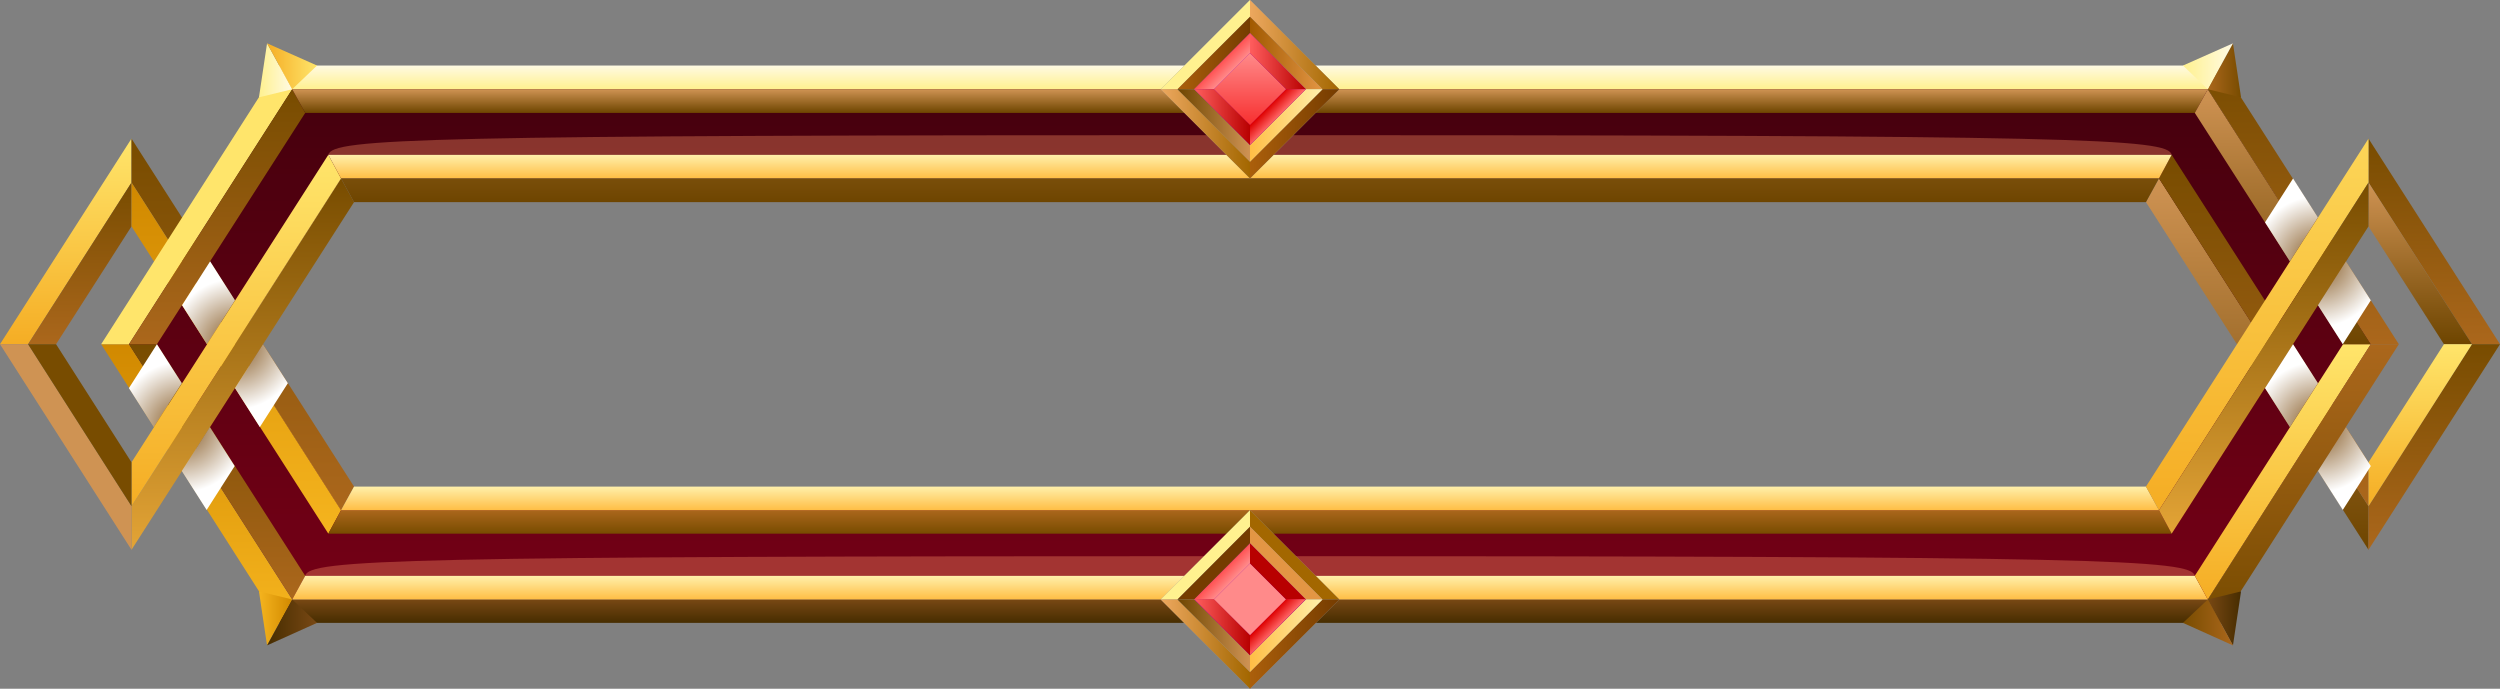 <svg width="363" height="100" viewBox="0 0 363 100" fill="none" xmlns="http://www.w3.org/2000/svg">
<rect x="0" y="0" width="363" height="100" fill="#808080" stroke="none"/>
<g clip-path="url(#clip0_362_13387)">
<path fill-rule="evenodd" clip-rule="evenodd" d="M42.427 12.956L18.717 49.979L42.427 87.002H320.573L344.284 49.979L320.573 12.956H42.427ZM49.519 25.912L34.118 49.979L49.519 74.046H313.439L328.84 49.979L313.439 25.912H49.519Z" fill="url(#paint0_linear_362_13387)"/>
<path fill-rule="evenodd" clip-rule="evenodd" d="M313.481 25.912L343.906 73.501V79.832L311.593 29.35L313.481 25.912Z" fill="url(#paint1_linear_362_13387)"/>
<path fill-rule="evenodd" clip-rule="evenodd" d="M343.906 73.501L313.481 25.912L315.327 22.474L343.906 67.128V73.501Z" fill="url(#paint2_linear_362_13387)"/>
<path fill-rule="evenodd" clip-rule="evenodd" d="M4.071 49.979L19.094 26.499V20.126L0 49.979H4.071Z" fill="url(#paint3_linear_362_13387)"/>
<path fill-rule="evenodd" clip-rule="evenodd" d="M19.094 26.499L4.071 49.979H8.141L19.094 32.872V26.499Z" fill="url(#paint4_linear_362_13387)"/>
<path fill-rule="evenodd" clip-rule="evenodd" d="M49.519 74.088L19.094 26.499V20.126L51.407 70.65L49.519 74.088Z" fill="url(#paint5_linear_362_13387)"/>
<path fill-rule="evenodd" clip-rule="evenodd" d="M19.094 26.499L49.519 74.088L47.673 77.484L19.094 32.872V26.499Z" fill="url(#paint6_linear_362_13387)"/>
<path fill-rule="evenodd" clip-rule="evenodd" d="M18.716 49.979L42.427 87.044L40.538 90.44L14.688 49.979H18.716Z" fill="url(#paint7_linear_362_13387)"/>
<path fill-rule="evenodd" clip-rule="evenodd" d="M42.427 87.044L18.717 49.979H22.787L44.315 83.606L42.427 87.044Z" fill="url(#paint8_linear_362_13387)"/>
<path fill-rule="evenodd" clip-rule="evenodd" d="M42.427 87.044H320.573L322.42 90.44H40.539L42.427 87.044Z" fill="url(#paint9_linear_362_13387)"/>
<path fill-rule="evenodd" clip-rule="evenodd" d="M320.573 87.044H42.427L44.315 83.606H318.685L320.573 87.044Z" fill="url(#paint10_linear_362_13387)"/>
<path fill-rule="evenodd" clip-rule="evenodd" d="M318.685 83.606L340.213 49.979H344.241L320.573 87.044L318.685 83.606Z" fill="url(#paint11_linear_362_13387)"/>
<path fill-rule="evenodd" clip-rule="evenodd" d="M320.573 87.044L344.241 49.979H348.312L322.419 90.44L320.573 87.044Z" fill="url(#paint12_linear_362_13387)"/>
<path fill-rule="evenodd" clip-rule="evenodd" d="M49.519 25.912L19.094 73.501V79.832L51.407 29.35L49.519 25.912Z" fill="url(#paint13_linear_362_13387)"/>
<path fill-rule="evenodd" clip-rule="evenodd" d="M19.094 73.501L49.519 25.912L47.673 22.474L19.094 67.128V73.501Z" fill="url(#paint14_linear_362_13387)"/>
<path fill-rule="evenodd" clip-rule="evenodd" d="M49.519 25.912H313.481L315.327 22.474H47.673L49.519 25.912Z" fill="url(#paint15_linear_362_13387)"/>
<path fill-rule="evenodd" clip-rule="evenodd" d="M313.481 25.912H49.519L51.407 29.35H311.592L313.481 25.912Z" fill="url(#paint16_linear_362_13387)"/>
<path fill-rule="evenodd" clip-rule="evenodd" d="M49.519 74.088H313.481L315.327 77.484H47.673L49.519 74.088Z" fill="url(#paint17_linear_362_13387)"/>
<path fill-rule="evenodd" clip-rule="evenodd" d="M313.481 74.088H49.519L51.407 70.65H311.592L313.481 74.088Z" fill="url(#paint18_linear_362_13387)"/>
<path fill-rule="evenodd" clip-rule="evenodd" d="M4.071 49.979L19.094 73.501V79.832L0 49.979H4.071Z" fill="url(#paint19_linear_362_13387)"/>
<path fill-rule="evenodd" clip-rule="evenodd" d="M19.094 73.501L4.071 49.979H8.141L19.094 67.128V73.501Z" fill="url(#paint20_linear_362_13387)"/>
<path fill-rule="evenodd" clip-rule="evenodd" d="M358.929 49.979L343.906 26.499V20.126L363 49.979H358.929Z" fill="url(#paint21_linear_362_13387)"/>
<path fill-rule="evenodd" clip-rule="evenodd" d="M343.906 26.499L358.929 49.979H354.859L343.906 32.872V26.499Z" fill="url(#paint22_linear_362_13387)"/>
<path fill-rule="evenodd" clip-rule="evenodd" d="M358.929 49.979L343.906 73.501V79.832L363 49.979H358.929Z" fill="url(#paint23_linear_362_13387)"/>
<path fill-rule="evenodd" clip-rule="evenodd" d="M343.906 73.501L358.929 49.979H354.859L343.906 67.128V73.501Z" fill="url(#paint24_linear_362_13387)"/>
<path fill-rule="evenodd" clip-rule="evenodd" d="M18.716 49.979L42.427 12.956L40.538 9.518L14.688 49.979H18.716Z" fill="url(#paint25_linear_362_13387)"/>
<path fill-rule="evenodd" clip-rule="evenodd" d="M42.427 12.956L18.717 49.979H22.787L44.315 16.394L42.427 12.956Z" fill="url(#paint26_linear_362_13387)"/>
<path fill-rule="evenodd" clip-rule="evenodd" d="M42.427 12.956H320.573L322.42 9.518H40.539L42.427 12.956Z" fill="url(#paint27_linear_362_13387)"/>
<path fill-rule="evenodd" clip-rule="evenodd" d="M320.573 12.956H42.427L44.315 16.394H318.685L320.573 12.956Z" fill="url(#paint28_linear_362_13387)"/>
<path fill-rule="evenodd" clip-rule="evenodd" d="M318.685 16.394L340.213 49.979H344.241L320.573 12.956L318.685 16.394Z" fill="url(#paint29_linear_362_13387)"/>
<path fill-rule="evenodd" clip-rule="evenodd" d="M320.573 12.956L344.241 49.979H348.312L322.419 9.518L320.573 12.956Z" fill="url(#paint30_linear_362_13387)"/>
<path fill-rule="evenodd" clip-rule="evenodd" d="M313.481 74.088L343.906 26.499V20.126L311.593 70.65L313.481 74.088Z" fill="url(#paint31_linear_362_13387)"/>
<path fill-rule="evenodd" clip-rule="evenodd" d="M343.906 26.499L313.481 74.088L315.327 77.484L343.906 32.872V26.499Z" fill="url(#paint32_linear_362_13387)"/>
<path fill-rule="evenodd" clip-rule="evenodd" d="M42.427 12.956L37.601 14.13L38.776 6.289L42.427 12.956Z" fill="url(#paint33_linear_362_13387)"/>
<path fill-rule="evenodd" clip-rule="evenodd" d="M42.427 12.956L46.036 9.518L38.776 6.289L42.427 12.956Z" fill="url(#paint34_linear_362_13387)"/>
<path fill-rule="evenodd" clip-rule="evenodd" d="M320.573 12.956L325.399 14.13L324.224 6.289L320.573 12.956Z" fill="url(#paint35_linear_362_13387)"/>
<path fill-rule="evenodd" clip-rule="evenodd" d="M320.573 12.956L316.964 9.518L324.224 6.289L320.573 12.956Z" fill="url(#paint36_linear_362_13387)"/>
<path fill-rule="evenodd" clip-rule="evenodd" d="M42.427 87.044L37.601 85.87L38.776 93.711L42.427 87.044Z" fill="url(#paint37_linear_362_13387)"/>
<path fill-rule="evenodd" clip-rule="evenodd" d="M42.427 87.044L46.036 90.44L38.776 93.711L42.427 87.044Z" fill="url(#paint38_linear_362_13387)"/>
<path fill-rule="evenodd" clip-rule="evenodd" d="M320.573 87.044L325.399 85.87L324.224 93.711L320.573 87.044Z" fill="url(#paint39_linear_362_13387)"/>
<path fill-rule="evenodd" clip-rule="evenodd" d="M320.573 87.044L316.964 90.44L324.224 93.711L320.573 87.044Z" fill="url(#paint40_linear_362_13387)"/>
<g style="mix-blend-mode:screen" opacity="0.35">
<path fill-rule="evenodd" clip-rule="evenodd" d="M181.5 22.474H47.673C48.218 20.084 60.934 19.623 181.5 19.623C302.066 19.623 314.824 20.084 315.327 22.474H181.5Z" fill="#FF9566"/>
</g>
<g style="mix-blend-mode:screen" opacity="0.35">
<path fill-rule="evenodd" clip-rule="evenodd" d="M181.5 83.606H44.315C44.861 81.216 57.87 80.755 181.5 80.755C305.13 80.755 318.139 81.216 318.685 83.606H181.5Z" fill="#FF9566"/>
</g>
<path style="mix-blend-mode:multiply" fill-rule="evenodd" clip-rule="evenodd" d="M26.438 44.319L30.047 49.979L34.118 43.606L30.509 37.946L26.438 44.319ZM34.118 56.352L37.727 62.013L41.797 55.639L38.188 49.979L34.118 56.352Z" fill="url(#paint41_radial_362_13387)"/>
<path style="mix-blend-mode:multiply" fill-rule="evenodd" clip-rule="evenodd" d="M18.717 56.352L22.326 62.013L26.396 55.639L22.787 49.979L18.717 56.352ZM26.396 68.386L30.005 74.046L34.076 67.673L30.467 62.013L26.396 68.386Z" fill="url(#paint42_radial_362_13387)"/>
<path style="mix-blend-mode:multiply" fill-rule="evenodd" clip-rule="evenodd" d="M328.882 56.352L332.491 62.013L336.562 55.639L332.953 49.979L328.882 56.352ZM336.562 68.386L340.171 74.046L344.242 67.673L340.633 62.013L336.562 68.386Z" fill="url(#paint43_radial_362_13387)"/>
<path style="mix-blend-mode:multiply" fill-rule="evenodd" clip-rule="evenodd" d="M328.882 32.285L332.491 37.946L336.562 31.572L332.953 25.912L328.882 32.285ZM336.562 44.319L340.171 49.979L344.242 43.606L340.633 37.946L336.562 44.319Z" fill="url(#paint44_radial_362_13387)"/>
<path fill-rule="evenodd" clip-rule="evenodd" d="M181.5 0L194.467 12.956L181.5 25.912L168.533 12.956L181.5 0ZM181.5 4.822L173.401 12.914L181.5 21.006L189.599 12.914L181.5 4.822Z" fill="#999999"/>
<path fill-rule="evenodd" clip-rule="evenodd" d="M170.967 12.956L181.5 2.432V0L168.533 12.956H170.967Z" fill="url(#paint45_linear_362_13387)"/>
<path fill-rule="evenodd" clip-rule="evenodd" d="M181.5 2.432L170.967 12.956H173.401L181.5 4.822V2.432Z" fill="url(#paint46_linear_362_13387)"/>
<path fill-rule="evenodd" clip-rule="evenodd" d="M192.033 12.956L181.5 2.432V0L194.467 12.956H192.033Z" fill="url(#paint47_linear_362_13387)"/>
<path fill-rule="evenodd" clip-rule="evenodd" d="M181.5 2.432L192.033 12.956H189.599L181.5 4.822V2.432Z" fill="url(#paint48_linear_362_13387)"/>
<path fill-rule="evenodd" clip-rule="evenodd" d="M170.967 12.956L181.5 23.48V25.912L168.533 12.956H170.967Z" fill="url(#paint49_linear_362_13387)"/>
<path fill-rule="evenodd" clip-rule="evenodd" d="M181.5 23.48L170.967 12.956H173.401L181.5 21.048V23.48Z" fill="url(#paint50_linear_362_13387)"/>
<path fill-rule="evenodd" clip-rule="evenodd" d="M192.033 12.956L181.5 23.48V25.912L194.467 12.956H192.033Z" fill="url(#paint51_linear_362_13387)"/>
<path fill-rule="evenodd" clip-rule="evenodd" d="M181.5 23.48L192.033 12.956H189.599L181.5 21.048V23.48Z" fill="url(#paint52_linear_362_13387)"/>
<path fill-rule="evenodd" clip-rule="evenodd" d="M173.401 12.956L181.5 4.822L189.599 12.956L181.5 21.048L173.401 12.956Z" fill="#990099"/>
<path fill-rule="evenodd" clip-rule="evenodd" d="M176.254 12.956L181.5 7.715L186.746 12.956L181.5 18.197L176.254 12.956Z" fill="url(#paint53_linear_362_13387)"/>
<path fill-rule="evenodd" clip-rule="evenodd" d="M176.254 12.956L181.5 7.715V4.822L173.401 12.956H176.254Z" fill="url(#paint54_linear_362_13387)"/>
<path fill-rule="evenodd" clip-rule="evenodd" d="M186.746 12.956L181.5 7.715V4.822L189.599 12.956H186.746Z" fill="url(#paint55_linear_362_13387)"/>
<path fill-rule="evenodd" clip-rule="evenodd" d="M176.254 12.956L181.5 18.155V21.048L173.401 12.956H176.254Z" fill="url(#paint56_linear_362_13387)"/>
<path fill-rule="evenodd" clip-rule="evenodd" d="M186.746 12.956L181.5 18.155V21.048L189.599 12.956H186.746Z" fill="url(#paint57_linear_362_13387)"/>
<path fill-rule="evenodd" clip-rule="evenodd" d="M181.5 74.088L194.467 87.044L181.5 100L168.533 87.044L181.5 74.088ZM181.5 78.91L173.401 87.002L181.5 95.094L189.599 87.002L181.5 78.91Z" fill="#999999"/>
<path fill-rule="evenodd" clip-rule="evenodd" d="M170.967 87.044L181.5 76.478V74.088L168.533 87.044H170.967Z" fill="url(#paint58_linear_362_13387)"/>
<path fill-rule="evenodd" clip-rule="evenodd" d="M181.5 76.478L170.967 87.044H173.401L181.5 78.91V76.478Z" fill="url(#paint59_linear_362_13387)"/>
<path fill-rule="evenodd" clip-rule="evenodd" d="M192.033 87.044L181.5 76.478V74.088L194.467 87.044H192.033Z" fill="url(#paint60_linear_362_13387)"/>
<path fill-rule="evenodd" clip-rule="evenodd" d="M181.5 76.478L192.033 87.044H189.599L181.5 78.91V76.478Z" fill="url(#paint61_linear_362_13387)"/>
<path fill-rule="evenodd" clip-rule="evenodd" d="M170.967 87.044L181.5 97.568V100L168.533 87.044H170.967Z" fill="url(#paint62_linear_362_13387)"/>
<path fill-rule="evenodd" clip-rule="evenodd" d="M181.5 97.568L170.967 87.044H173.401L181.5 95.136V97.568Z" fill="url(#paint63_linear_362_13387)"/>
<path fill-rule="evenodd" clip-rule="evenodd" d="M192.033 87.044L181.5 97.568V100L194.467 87.044H192.033Z" fill="url(#paint64_linear_362_13387)"/>
<path fill-rule="evenodd" clip-rule="evenodd" d="M181.5 97.568L192.033 87.044H189.599L181.5 95.136V97.568Z" fill="url(#paint65_linear_362_13387)"/>
<path fill-rule="evenodd" clip-rule="evenodd" d="M173.401 87.044L181.5 78.91L189.599 87.044L181.5 95.136L173.401 87.044Z" fill="#990099"/>
<path fill-rule="evenodd" clip-rule="evenodd" d="M176.254 87.044L181.5 81.803L186.746 87.044L181.5 92.243L176.254 87.044Z" fill="url(#paint66_linear_362_13387)"/>
<path fill-rule="evenodd" clip-rule="evenodd" d="M176.254 87.044L181.5 81.803V78.91L173.401 87.044H176.254Z" fill="url(#paint67_linear_362_13387)"/>
<path fill-rule="evenodd" clip-rule="evenodd" d="M186.746 87.044L181.5 81.803V78.91L189.599 87.044H186.746Z" fill="url(#paint68_linear_362_13387)"/>
<path fill-rule="evenodd" clip-rule="evenodd" d="M176.254 87.002L181.5 92.243V95.136L173.401 87.002H176.254Z" fill="url(#paint69_linear_362_13387)"/>
<path fill-rule="evenodd" clip-rule="evenodd" d="M186.746 87.002L181.5 92.243V95.136L189.599 87.002H186.746Z" fill="url(#paint70_linear_362_13387)"/>
</g>
<defs>
<linearGradient id="paint0_linear_362_13387" x1="181.5" y1="87.044" x2="181.5" y2="12.956" gradientUnits="userSpaceOnUse">
<stop stop-color="#750016"/>
<stop offset="1" stop-color="#45000D"/>
</linearGradient>
<linearGradient id="paint1_linear_362_13387" x1="327.749" y1="79.832" x2="327.749" y2="25.912" gradientUnits="userSpaceOnUse">
<stop stop-color="#6E4500"/>
<stop offset="1" stop-color="#CF9353"/>
</linearGradient>
<linearGradient id="paint2_linear_362_13387" x1="328.672" y1="73.501" x2="328.672" y2="22.474" gradientUnits="userSpaceOnUse">
<stop stop-color="#AB671C"/>
<stop offset="1" stop-color="#784C00"/>
</linearGradient>
<linearGradient id="paint3_linear_362_13387" x1="9.568" y1="49.979" x2="9.568" y2="20.126" gradientUnits="userSpaceOnUse">
<stop stop-color="#F5AD24"/>
<stop offset="1" stop-color="#FFE56B"/>
</linearGradient>
<linearGradient id="paint4_linear_362_13387" x1="11.582" y1="49.979" x2="11.582" y2="26.499" gradientUnits="userSpaceOnUse">
<stop stop-color="#AB671C"/>
<stop offset="1" stop-color="#784C00"/>
</linearGradient>
<linearGradient id="paint5_linear_362_13387" x1="35.251" y1="74.088" x2="35.251" y2="20.126" gradientUnits="userSpaceOnUse">
<stop stop-color="#AB671C"/>
<stop offset="1" stop-color="#784C00"/>
</linearGradient>
<linearGradient id="paint6_linear_362_13387" x1="34.328" y1="77.484" x2="34.328" y2="26.499" gradientUnits="userSpaceOnUse">
<stop stop-color="#F5B41E"/>
<stop offset="1" stop-color="#D18900"/>
</linearGradient>
<linearGradient id="paint7_linear_362_13387" x1="28.536" y1="90.44" x2="28.536" y2="49.979" gradientUnits="userSpaceOnUse">
<stop stop-color="#F5B41E"/>
<stop offset="1" stop-color="#D18900"/>
</linearGradient>
<linearGradient id="paint8_linear_362_13387" x1="31.516" y1="87.044" x2="31.516" y2="49.979" gradientUnits="userSpaceOnUse">
<stop stop-color="#AB671C"/>
<stop offset="1" stop-color="#784C00"/>
</linearGradient>
<linearGradient id="paint9_linear_362_13387" x1="181.5" y1="90.44" x2="181.5" y2="87.044" gradientUnits="userSpaceOnUse">
<stop stop-color="#472D00"/>
<stop offset="1" stop-color="#784814"/>
</linearGradient>
<linearGradient id="paint10_linear_362_13387" x1="181.5" y1="87.044" x2="181.5" y2="83.606" gradientUnits="userSpaceOnUse">
<stop stop-color="#FFBE45"/>
<stop offset="1" stop-color="#FFF0AB"/>
</linearGradient>
<linearGradient id="paint11_linear_362_13387" x1="331.484" y1="87.044" x2="331.484" y2="49.979" gradientUnits="userSpaceOnUse">
<stop stop-color="#F5AD24"/>
<stop offset="1" stop-color="#FFE56B"/>
</linearGradient>
<linearGradient id="paint12_linear_362_13387" x1="334.464" y1="90.44" x2="334.464" y2="49.979" gradientUnits="userSpaceOnUse">
<stop stop-color="#784C00"/>
<stop offset="1" stop-color="#AB671C"/>
</linearGradient>
<linearGradient id="paint13_linear_362_13387" x1="35.251" y1="79.832" x2="35.251" y2="25.912" gradientUnits="userSpaceOnUse">
<stop stop-color="#E3A436"/>
<stop offset="1" stop-color="#784C00"/>
</linearGradient>
<linearGradient id="paint14_linear_362_13387" x1="34.328" y1="73.501" x2="34.328" y2="22.474" gradientUnits="userSpaceOnUse">
<stop stop-color="#F5AD24"/>
<stop offset="1" stop-color="#FFE56B"/>
</linearGradient>
<linearGradient id="paint15_linear_362_13387" x1="181.5" y1="25.912" x2="181.5" y2="22.474" gradientUnits="userSpaceOnUse">
<stop stop-color="#FFBE45"/>
<stop offset="1" stop-color="#FFF0AB"/>
</linearGradient>
<linearGradient id="paint16_linear_362_13387" x1="181.5" y1="29.35" x2="181.5" y2="1.16869e-06" gradientUnits="userSpaceOnUse">
<stop stop-color="#6E4500"/>
<stop offset="1" stop-color="#CF9353"/>
</linearGradient>
<linearGradient id="paint17_linear_362_13387" x1="181.5" y1="77.484" x2="181.5" y2="74.088" gradientUnits="userSpaceOnUse">
<stop stop-color="#784C00"/>
<stop offset="1" stop-color="#AB671C"/>
</linearGradient>
<linearGradient id="paint18_linear_362_13387" x1="181.5" y1="74.088" x2="181.5" y2="70.65" gradientUnits="userSpaceOnUse">
<stop stop-color="#FFBE45"/>
<stop offset="1" stop-color="#FFF0AB"/>
</linearGradient>
<linearGradient id="paint19_linear_362_13387" x1="9.568" y1="-6.59784e-06" x2="9.568" y2="49.979" gradientUnits="userSpaceOnUse">
<stop stop-color="#6E4500"/>
<stop offset="1" stop-color="#CF9353"/>
</linearGradient>
<linearGradient id="paint20_linear_362_13387" x1="11.582" y1="-4.93268e-06" x2="11.582" y2="49.979" gradientUnits="userSpaceOnUse">
<stop stop-color="#AB671C"/>
<stop offset="1" stop-color="#784C00"/>
</linearGradient>
<linearGradient id="paint21_linear_362_13387" x1="353.432" y1="49.979" x2="353.432" y2="20.126" gradientUnits="userSpaceOnUse">
<stop stop-color="#AB671C"/>
<stop offset="1" stop-color="#784C00"/>
</linearGradient>
<linearGradient id="paint22_linear_362_13387" x1="351.418" y1="49.979" x2="351.418" y2="26.499" gradientUnits="userSpaceOnUse">
<stop stop-color="#6E4500"/>
<stop offset="1" stop-color="#CF9353"/>
</linearGradient>
<linearGradient id="paint23_linear_362_13387" x1="353.432" y1="79.832" x2="353.432" y2="49.979" gradientUnits="userSpaceOnUse">
<stop stop-color="#AB671C"/>
<stop offset="1" stop-color="#784C00"/>
</linearGradient>
<linearGradient id="paint24_linear_362_13387" x1="351.418" y1="73.501" x2="351.418" y2="49.979" gradientUnits="userSpaceOnUse">
<stop stop-color="#F5AD24"/>
<stop offset="1" stop-color="#FFE56B"/>
</linearGradient>
<linearGradient id="paint25_linear_362_13387" x1="28.536" y1="3.83271e-06" x2="28.536" y2="9.518" gradientUnits="userSpaceOnUse">
<stop stop-color="#F5AD24"/>
<stop offset="1" stop-color="#FFE56B"/>
</linearGradient>
<linearGradient id="paint26_linear_362_13387" x1="31.516" y1="49.979" x2="31.516" y2="12.956" gradientUnits="userSpaceOnUse">
<stop stop-color="#AB671C"/>
<stop offset="1" stop-color="#784C00"/>
</linearGradient>
<linearGradient id="paint27_linear_362_13387" x1="181.5" y1="12.956" x2="181.5" y2="9.518" gradientUnits="userSpaceOnUse">
<stop stop-color="#FFF18F"/>
<stop offset="1" stop-color="#FFFAE3"/>
</linearGradient>
<linearGradient id="paint28_linear_362_13387" x1="181.5" y1="16.394" x2="181.5" y2="12.956" gradientUnits="userSpaceOnUse">
<stop stop-color="#6E4500"/>
<stop offset="1" stop-color="#CF9353"/>
</linearGradient>
<linearGradient id="paint29_linear_362_13387" x1="331.484" y1="49.979" x2="331.484" y2="12.956" gradientUnits="userSpaceOnUse">
<stop stop-color="#6E4500"/>
<stop offset="1" stop-color="#CF9353"/>
</linearGradient>
<linearGradient id="paint30_linear_362_13387" x1="334.464" y1="49.979" x2="334.464" y2="9.518" gradientUnits="userSpaceOnUse">
<stop stop-color="#AB671C"/>
<stop offset="1" stop-color="#784C00"/>
</linearGradient>
<linearGradient id="paint31_linear_362_13387" x1="327.749" y1="74.088" x2="327.749" y2="8.5794e-06" gradientUnits="userSpaceOnUse">
<stop stop-color="#F5AD24"/>
<stop offset="1" stop-color="#FFE56B"/>
</linearGradient>
<linearGradient id="paint32_linear_362_13387" x1="328.672" y1="77.484" x2="328.672" y2="26.499" gradientUnits="userSpaceOnUse">
<stop stop-color="#E3A436"/>
<stop offset="1" stop-color="#784C00"/>
</linearGradient>
<linearGradient id="paint33_linear_362_13387" x1="37.601" y1="10.189" x2="42.427" y2="10.189" gradientUnits="userSpaceOnUse">
<stop stop-color="#FFF18F"/>
<stop offset="1" stop-color="#FFFAE3"/>
</linearGradient>
<linearGradient id="paint34_linear_362_13387" x1="38.776" y1="9.602" x2="46.036" y2="9.602" gradientUnits="userSpaceOnUse">
<stop stop-color="#F5AD24"/>
<stop offset="1" stop-color="#FFE56B"/>
</linearGradient>
<linearGradient id="paint35_linear_362_13387" x1="320.573" y1="10.189" x2="325.399" y2="10.189" gradientUnits="userSpaceOnUse">
<stop stop-color="#AB671C"/>
<stop offset="1" stop-color="#784C00"/>
</linearGradient>
<linearGradient id="paint36_linear_362_13387" x1="316.964" y1="9.602" x2="324.224" y2="9.602" gradientUnits="userSpaceOnUse">
<stop stop-color="#FFF18F"/>
<stop offset="1" stop-color="#FFFAE3"/>
</linearGradient>
<linearGradient id="paint37_linear_362_13387" x1="37.601" y1="89.769" x2="42.427" y2="89.769" gradientUnits="userSpaceOnUse">
<stop stop-color="#F5B41E"/>
<stop offset="1" stop-color="#D18900"/>
</linearGradient>
<linearGradient id="paint38_linear_362_13387" x1="38.776" y1="90.356" x2="46.036" y2="90.356" gradientUnits="userSpaceOnUse">
<stop stop-color="#472D00"/>
<stop offset="1" stop-color="#784814"/>
</linearGradient>
<linearGradient id="paint39_linear_362_13387" x1="320.573" y1="89.769" x2="325.399" y2="89.769" gradientUnits="userSpaceOnUse">
<stop stop-color="#784814"/>
<stop offset="1" stop-color="#472D00"/>
</linearGradient>
<linearGradient id="paint40_linear_362_13387" x1="316.964" y1="90.356" x2="324.224" y2="90.356" gradientUnits="userSpaceOnUse">
<stop stop-color="#784C00"/>
<stop offset="1" stop-color="#AB671C"/>
</linearGradient>
<radialGradient id="paint41_radial_362_13387" cx="0" cy="0" r="1" gradientUnits="userSpaceOnUse" gradientTransform="translate(34.118 49.979) scale(10.114 10.105)">
<stop stop-color="#80521A"/>
<stop offset="0.94" stop-color="white"/>
</radialGradient>
<radialGradient id="paint42_radial_362_13387" cx="0" cy="0" r="1" gradientUnits="userSpaceOnUse" gradientTransform="translate(26.438 62.013) scale(10.114 10.105)">
<stop stop-color="#80521A"/>
<stop offset="0.94" stop-color="white"/>
</radialGradient>
<radialGradient id="paint43_radial_362_13387" cx="0" cy="0" r="1" gradientUnits="userSpaceOnUse" gradientTransform="translate(336.562 62.013) scale(10.114 10.105)">
<stop stop-color="#80521A"/>
<stop offset="0.94" stop-color="white"/>
</radialGradient>
<radialGradient id="paint44_radial_362_13387" cx="0" cy="0" r="1" gradientUnits="userSpaceOnUse" gradientTransform="translate(336.562 37.987) scale(10.114 10.105)">
<stop stop-color="#80521A"/>
<stop offset="0.94" stop-color="white"/>
</radialGradient>
<linearGradient id="paint45_linear_362_13387" x1="168.533" y1="6.457" x2="4.197" y2="6.457" gradientUnits="userSpaceOnUse">
<stop stop-color="#FFF18F"/>
<stop offset="1" stop-color="#FFFAE3"/>
</linearGradient>
<linearGradient id="paint46_linear_362_13387" x1="170.967" y1="7.673" x2="181.5" y2="7.673" gradientUnits="userSpaceOnUse">
<stop stop-color="#AB5F0B"/>
<stop offset="1" stop-color="#753C00"/>
</linearGradient>
<linearGradient id="paint47_linear_362_13387" x1="181.5" y1="6.457" x2="194.467" y2="6.457" gradientUnits="userSpaceOnUse">
<stop stop-color="#EDA85F"/>
<stop offset="1" stop-color="#A36700"/>
</linearGradient>
<linearGradient id="paint48_linear_362_13387" x1="181.5" y1="7.673" x2="192.033" y2="7.673" gradientUnits="userSpaceOnUse">
<stop stop-color="#A15900"/>
<stop offset="1" stop-color="#E39644"/>
</linearGradient>
<linearGradient id="paint49_linear_362_13387" x1="168.533" y1="19.413" x2="181.5" y2="19.413" gradientUnits="userSpaceOnUse">
<stop stop-color="#EDA85F"/>
<stop offset="1" stop-color="#A36700"/>
</linearGradient>
<linearGradient id="paint50_linear_362_13387" x1="170.967" y1="18.239" x2="181.5" y2="18.239" gradientUnits="userSpaceOnUse">
<stop stop-color="#6E4500"/>
<stop offset="1" stop-color="#CF9353"/>
</linearGradient>
<linearGradient id="paint51_linear_362_13387" x1="181.5" y1="19.413" x2="194.467" y2="19.413" gradientUnits="userSpaceOnUse">
<stop stop-color="#AB5F0B"/>
<stop offset="1" stop-color="#753C00"/>
</linearGradient>
<linearGradient id="paint52_linear_362_13387" x1="181.5" y1="18.239" x2="192.033" y2="18.239" gradientUnits="userSpaceOnUse">
<stop stop-color="#FFBE45"/>
<stop offset="1" stop-color="#FFF0AB"/>
</linearGradient>
<linearGradient id="paint53_linear_362_13387" x1="181.5" y1="18.197" x2="181.5" y2="7.715" gradientUnits="userSpaceOnUse">
<stop stop-color="#F72F2F"/>
<stop offset="1" stop-color="#FF8A8A"/>
</linearGradient>
<linearGradient id="paint54_linear_362_13387" x1="178.898" y1="10.356" x2="177.431" y2="8.888" gradientUnits="userSpaceOnUse">
<stop stop-color="#FF8C8C"/>
<stop offset="1" stop-color="#FF5252"/>
</linearGradient>
<linearGradient id="paint55_linear_362_13387" x1="181.5" y1="8.889" x2="189.599" y2="8.889" gradientUnits="userSpaceOnUse">
<stop stop-color="#FF5E5E"/>
<stop offset="1" stop-color="#B80000"/>
</linearGradient>
<linearGradient id="paint56_linear_362_13387" x1="173.401" y1="16.981" x2="181.5" y2="16.981" gradientUnits="userSpaceOnUse">
<stop stop-color="#FF5E5E"/>
<stop offset="1" stop-color="#B80000"/>
</linearGradient>
<linearGradient id="paint57_linear_362_13387" x1="185.571" y1="16.981" x2="184.103" y2="15.554" gradientUnits="userSpaceOnUse">
<stop stop-color="#FF6666"/>
<stop offset="1" stop-color="#DE0000"/>
</linearGradient>
<linearGradient id="paint58_linear_362_13387" x1="168.533" y1="80.545" x2="4.197" y2="80.545" gradientUnits="userSpaceOnUse">
<stop stop-color="#FFF18F"/>
<stop offset="1" stop-color="#FFFAE3"/>
</linearGradient>
<linearGradient id="paint59_linear_362_13387" x1="0" y1="81.761" x2="4.197" y2="81.761" gradientUnits="userSpaceOnUse">
<stop stop-color="#AB5F0B"/>
<stop offset="1" stop-color="#753C00"/>
</linearGradient>
<linearGradient id="paint60_linear_362_13387" x1="-1.85565e-05" y1="80.545" x2="4.197" y2="80.545" gradientUnits="userSpaceOnUse">
<stop stop-color="#EDA85F"/>
<stop offset="1" stop-color="#A36700"/>
</linearGradient>
<linearGradient id="paint61_linear_362_13387" x1="0" y1="81.761" x2="4.197" y2="81.761" gradientUnits="userSpaceOnUse">
<stop stop-color="#A15900"/>
<stop offset="1" stop-color="#E39644"/>
</linearGradient>
<linearGradient id="paint62_linear_362_13387" x1="168.533" y1="93.501" x2="181.5" y2="93.501" gradientUnits="userSpaceOnUse">
<stop stop-color="#EDA85F"/>
<stop offset="1" stop-color="#A36700"/>
</linearGradient>
<linearGradient id="paint63_linear_362_13387" x1="170.967" y1="92.285" x2="181.5" y2="92.285" gradientUnits="userSpaceOnUse">
<stop stop-color="#6E4500"/>
<stop offset="1" stop-color="#CF9353"/>
</linearGradient>
<linearGradient id="paint64_linear_362_13387" x1="181.5" y1="93.501" x2="194.467" y2="93.501" gradientUnits="userSpaceOnUse">
<stop stop-color="#AB5F0B"/>
<stop offset="1" stop-color="#753C00"/>
</linearGradient>
<linearGradient id="paint65_linear_362_13387" x1="181.5" y1="92.285" x2="192.033" y2="92.285" gradientUnits="userSpaceOnUse">
<stop stop-color="#FFBE45"/>
<stop offset="1" stop-color="#FFF0AB"/>
</linearGradient>
<linearGradient id="paint66_linear_362_13387" x1="6.91196e-05" y1="92.243" x2="4.19" y2="81.8" gradientUnits="userSpaceOnUse">
<stop stop-color="#F72F2F"/>
<stop offset="1" stop-color="#FF8A8A"/>
</linearGradient>
<linearGradient id="paint67_linear_362_13387" x1="178.898" y1="84.403" x2="177.431" y2="82.976" gradientUnits="userSpaceOnUse">
<stop stop-color="#FF8C8C"/>
<stop offset="1" stop-color="#FF5252"/>
</linearGradient>
<linearGradient id="paint68_linear_362_13387" x1="-4.20321e-05" y1="82.977" x2="4.196" y2="82.977" gradientUnits="userSpaceOnUse">
<stop stop-color="#FF5E5E"/>
<stop offset="1" stop-color="#B80000"/>
</linearGradient>
<linearGradient id="paint69_linear_362_13387" x1="173.401" y1="91.069" x2="181.5" y2="91.069" gradientUnits="userSpaceOnUse">
<stop stop-color="#FF5E5E"/>
<stop offset="1" stop-color="#B80000"/>
</linearGradient>
<linearGradient id="paint70_linear_362_13387" x1="185.571" y1="91.069" x2="184.103" y2="89.642" gradientUnits="userSpaceOnUse">
<stop stop-color="#FF6666"/>
<stop offset="1" stop-color="#DE0000"/>
</linearGradient>
<clipPath id="clip0_362_13387">
<rect width="363" height="100" fill="white"/>
</clipPath>
</defs>
</svg>
